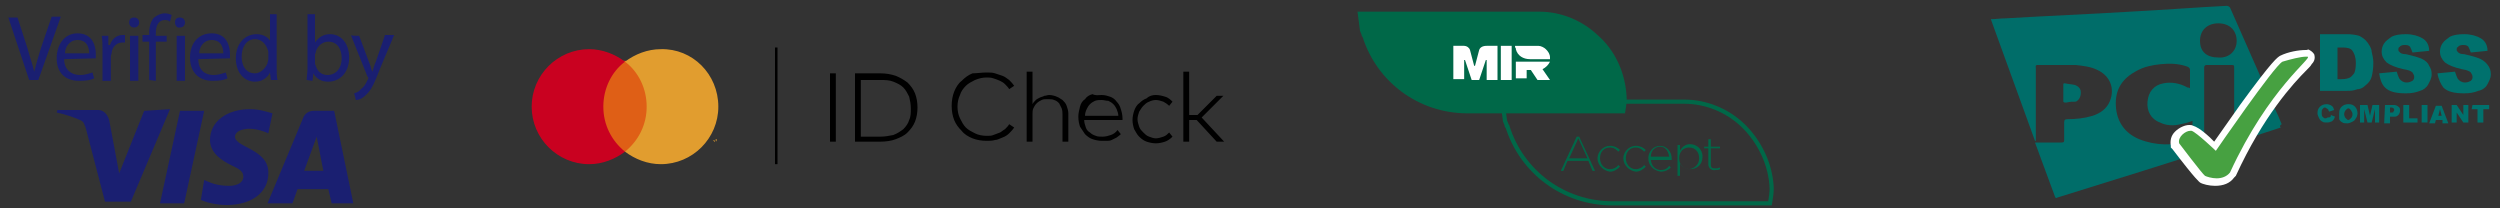 <?xml version="1.0" encoding="utf-8"?>
<!-- Generator: Adobe Illustrator 23.1.0, SVG Export Plug-In . SVG Version: 6.00 Build 0)  -->
<svg version="1.1" id="Слой_1" xmlns="http://www.w3.org/2000/svg" xmlns:xlink="http://www.w3.org/1999/xlink" x="0px" y="0px"
	 width="300px" height="25px" viewBox="0 0 300 25" style="enable-background:new 0 0 300 25;" xml:space="preserve">
<rect x="0" y="0" width="300" height="25" fill="#333333" stroke="none"/>
<style type="text/css">
	.st0{fill:#006848;}
	.st1{fill:none;stroke:#006848;stroke-width:0.5;stroke-miterlimit:10;}
	.st2{fill:#FFFFFF;}
	.st3{fill:#006D69;}
	.st4{fill:#00716D;}
	.st5{fill:#47A141;}
	.st6{fill:#1A1F71;}
	.st7{fill:#DF5F16;}
	.st8{fill:#C90120;}
	.st9{fill:#E19D2F;}
</style>
<g>
	<path class="st0" d="M191.7,4.2c-1.8-1.7-4.3-2.8-7-2.8h-21.8c0.1,0.8,0.2,1.5,0.3,2.3c0.1,0.2,0.1,0.3,0.2,0.5
		c0,0.1,0,0.2,0.1,0.2c1.7,5.4,6.7,9.2,12.6,9.2h18.9c0.1-0.6,0.2-1.2,0.2-1.8C195.1,8.8,193.8,6,191.7,4.2z"/>
	<path class="st1" d="M209.1,15c-1.8-1.7-4.3-2.8-7-2.8h-21.8c0.1,0.8,0.2,1.5,0.3,2.3c0.1,0.2,0.1,0.3,0.2,0.5c0,0.1,0,0.2,0.1,0.2
		c1.7,5.4,6.7,9.2,12.6,9.2h18.9c0.1-0.6,0.2-1.2,0.2-1.8C212.5,19.7,211.1,16.9,209.1,15z"/>
	<g>
		<path class="st2" d="M186,7.4h-4.1v0.2v1.8l0,0h1.3V8.4h0.5l0.8,1.2h1.5l-0.9-1.3C185.5,8.1,185.8,7.8,186,7.4z"/>
		<path class="st2" d="M185.5,5.9c-0.2-0.2-0.6-0.4-0.9-0.4h-2.8c0,0.1,0,0.2,0.1,0.3v0.1l0,0c0.2,0.8,0.9,1.2,1.7,1.2h2.4
			c0-0.1,0-0.2,0-0.2C186,6.5,185.8,6.2,185.5,5.9z"/>
		<path class="st2" d="M177.5,6L177,7.9h-0.1L176.4,6c-0.1-0.3-0.4-0.5-0.7-0.5h-1.3v4h1.3V7.2h0.1l0.8,2.4h0.9l0.8-2.4h0.1v2.4h1.3
			V5.5h-1.3C177.9,5.5,177.6,5.7,177.5,6"/>
		<rect x="180.1" y="5.5" class="st2" width="1.3" height="4.1"/>
	</g>
	<g>
		<path class="st0" d="M189.2,16.4h0.3l1.9,4.1h-0.3l-0.5-1.2h-2.5l-0.5,1.2h-0.3L189.2,16.4z M190.5,19l-1.1-2.4l-1.1,2.4H190.5z"
			/>
		<path class="st0" d="M191.7,19L191.7,19c0-0.8,0.7-1.5,1.5-1.5c0.5,0,0.9,0.2,1.2,0.5l-0.2,0.2c-0.2-0.2-0.5-0.5-1-0.5
			c-0.7,0-1.2,0.5-1.2,1.3l0,0c0,0.7,0.5,1.3,1.2,1.3c0.4,0,0.8-0.2,1-0.5l0.2,0.2c-0.3,0.3-0.7,0.6-1.2,0.6
			C192.4,20.5,191.7,19.8,191.7,19z"/>
		<path class="st0" d="M194.8,19L194.8,19c0-0.8,0.7-1.5,1.5-1.5c0.5,0,0.9,0.2,1.2,0.5l-0.2,0.2c-0.2-0.2-0.5-0.5-1-0.5
			c-0.7,0-1.2,0.5-1.2,1.3l0,0c0,0.7,0.5,1.3,1.2,1.3c0.4,0,0.8-0.2,1-0.5l0.2,0.2c-0.3,0.3-0.7,0.6-1.2,0.6
			C195.5,20.5,194.8,19.8,194.8,19z"/>
		<path class="st0" d="M197.8,19L197.8,19c0-0.8,0.6-1.5,1.4-1.5c0.8,0,1.4,0.7,1.4,1.5c0,0.1,0,0.1,0,0.2h-2.5
			c0.1,0.8,0.6,1.2,1.2,1.2c0.5,0,0.8-0.2,1-0.5l0.2,0.2c-0.3,0.3-0.7,0.5-1.2,0.5C198.5,20.5,197.8,19.9,197.8,19z M200.3,18.8
			c-0.1-0.6-0.4-1.2-1.1-1.2c-0.6,0-1.1,0.5-1.1,1.2H200.3z"/>
		<path class="st0" d="M201.3,17.4h0.3v0.7c0.2-0.4,0.6-0.8,1.2-0.8c0.7,0,1.5,0.5,1.5,1.5l0,0c0,1-0.7,1.5-1.5,1.5
			c-0.6,0-1-0.3-1.2-0.7v1.5h-0.3V17.4z M203.9,19L203.9,19c0-0.8-0.5-1.3-1.2-1.3s-1.2,0.5-1.2,1.3l0,0c0,0.8,0.6,1.3,1.2,1.3
			C203.4,20.2,203.9,19.7,203.9,19z"/>
		<path class="st0" d="M205,19.7v-1.9h-0.5v-0.2h0.5v-0.9h0.3v0.9h1.1v0.2h-1.1v1.9c0,0.5,0.2,0.5,0.6,0.5c0.2,0,0.2,0,0.5-0.1v0.2
			c-0.2,0.1-0.3,0.1-0.5,0.1C205.4,20.5,205,20.2,205,19.7z"/>
	</g>
</g>
<g>
	<path class="st3" d="M273.7,15.3c-1.8,0.6-3.7,1.2-5.6,1.8c0-0.2,0-0.3,0-0.4c0-2.8,0-5.7,0-8.5c0-0.4,0-0.4-0.4-0.4
		c-1,0-1.9,0-2.9,0c-0.2,0-0.3,0.1-0.3,0.3c0,2.9,0,5.8,0,8.7c0,0.2,0.1,0.3,0.3,0.3c1,0,2,0,3,0c-0.1,0-0.2,0.1-0.2,0.1
		c-6.9,2.2-13.9,4.4-20.7,6.5c-0.2,0.1-0.2,0.1-0.3-0.1c-0.8-2.2-1.6-4.3-2.4-6.5c0.2,0,0.2,0,0.4,0c0.9,0,1.9,0,2.8,0
		c0.3,0,0.3-0.1,0.3-0.3c0-0.7,0-1.4,0-2.1c0-0.3,0.1-0.4,0.4-0.4c1,0,2-0.1,3-0.4c0.9-0.3,1.7-0.8,2.1-1.8c0.6-1.5,0-3-1.5-3.7
		c-0.8-0.4-1.7-0.5-2.6-0.6c-1.5,0-3.1,0-4.6,0c-0.3,0-0.2,0.2-0.2,0.4c0,2.8,0,5.5,0,8.4c0,0.1,0,0.2,0,0.3h-0.1
		c-1.8-4.9-3.5-9.7-5.3-14.6c0.6,0,1.2-0.1,1.8-0.1c5-0.3,10-0.5,14.9-0.8c3.9-0.2,7.7-0.5,11.6-0.7c0.2,0,0.3,0.1,0.4,0.2
		c1.5,3.4,3,6.8,4.5,10.2c0.5,1.2,1.2,2.5,1.7,3.8C273.5,15.1,273.6,15.2,273.7,15.3L273.7,15.3z M262.8,10.6c0-0.2,0-0.2,0-0.3
		c0-0.6,0-1.2,0-1.9c0-0.2-0.1-0.3-0.3-0.4c-1.1-0.4-2.2-0.4-3.2-0.3c-1,0.1-2,0.3-2.9,0.8c-1.7,0.9-2.6,2.2-2.5,4.2
		c0.1,1.9,1.1,3.3,2.8,4c2,0.8,4.1,0.8,6.2,0.2c0.2-0.1,0.2-0.2,0.2-0.3c0-0.6,0-1.2,0-1.9c0-0.1,0-0.2,0-0.2
		c-0.5,0.2-0.9,0.3-1.4,0.4c-0.8,0.2-1.7,0.2-2.5-0.2c-1.1-0.4-1.6-1.4-1.5-2.5c0.1-1.2,0.8-2,1.9-2.2c1-0.2,2,0,2.9,0.5
		C262.6,10.5,262.7,10.5,262.8,10.6L262.8,10.6z M268.4,4.9c0-1.2-0.8-2.1-2.2-2.1c-1.3,0-2.2,0.8-2.2,2.1s0.8,2,2.2,2
		C267.5,7,268.4,6.1,268.4,4.9L268.4,4.9z"/>
	<path class="st3" d="M248,12.3c-0.1,0-0.2,0-0.2,0c-0.2,0-0.2-0.1-0.2-0.2c0-0.6,0-1.3,0-1.9c0-0.2,0-0.2,0.2-0.2
		c0.4,0.1,0.8,0.1,1.2,0.2c0.5,0.2,0.7,0.5,0.7,0.9c0,0.5-0.2,0.9-0.6,1.1C248.7,12.2,248.4,12.2,248,12.3L248,12.3L248,12.3z"/>
	<path class="st4" d="M278.4,4.1h3.2c0.6,0,1.2,0.1,1.5,0.2c0.4,0.2,0.7,0.4,1,0.8c0.2,0.3,0.5,0.7,0.5,1.1c0.1,0.5,0.2,0.8,0.2,1.3
		c0,0.8-0.1,1.3-0.2,1.7s-0.4,0.8-0.7,1c-0.3,0.3-0.6,0.5-1,0.5c-0.5,0.2-0.9,0.2-1.3,0.2h-3.2V4.1L278.4,4.1L278.4,4.1z M280.5,5.7
		v3.8h0.5c0.5,0,0.8-0.1,1-0.2c0.2-0.1,0.3-0.3,0.5-0.5c0.1-0.2,0.2-0.6,0.2-1.2c0-0.8-0.2-1.2-0.4-1.5c-0.2-0.3-0.6-0.4-1.2-0.4
		L280.5,5.7L280.5,5.7z"/>
	<path class="st4" d="M285.5,8.8l2.1-0.2c0.1,0.3,0.2,0.6,0.3,0.8c0.2,0.3,0.5,0.5,0.9,0.5c0.3,0,0.5-0.1,0.7-0.2
		c0.2-0.2,0.2-0.3,0.2-0.5c0-0.2-0.1-0.3-0.2-0.5c-0.2-0.2-0.5-0.3-1.1-0.4c-0.9-0.2-1.6-0.5-2-0.8c-0.4-0.4-0.6-0.8-0.6-1.3
		c0-0.4,0.1-0.7,0.3-1c0.2-0.3,0.5-0.5,0.9-0.8c0.4-0.2,1-0.3,1.7-0.3c0.8,0,1.5,0.2,2,0.5s0.8,0.8,0.8,1.5l-2,0.2
		c-0.1-0.3-0.2-0.5-0.3-0.7c-0.2-0.2-0.4-0.2-0.7-0.2c-0.2,0-0.5,0.1-0.5,0.2c-0.2,0.1-0.2,0.2-0.2,0.4c0,0.1,0.1,0.2,0.2,0.3
		c0.1,0.1,0.3,0.2,0.7,0.2c0.9,0.2,1.6,0.4,2,0.6c0.4,0.2,0.7,0.5,0.8,0.8c0.2,0.3,0.3,0.6,0.3,1c0,0.5-0.2,0.8-0.4,1.2
		s-0.6,0.7-1,0.8c-0.5,0.2-1,0.3-1.7,0.3c-1.2,0-2-0.2-2.5-0.7C285.8,10.1,285.6,9.5,285.5,8.8L285.5,8.8z"/>
	<path class="st4" d="M292.5,8.8l2.1-0.2c0.1,0.3,0.2,0.6,0.3,0.8c0.2,0.3,0.5,0.5,0.9,0.5c0.3,0,0.5-0.1,0.7-0.2
		c0.2-0.2,0.2-0.3,0.2-0.5c0-0.2-0.1-0.3-0.2-0.5c-0.2-0.2-0.5-0.3-1.1-0.4c-0.9-0.2-1.6-0.5-2-0.8c-0.4-0.4-0.6-0.8-0.6-1.3
		c0-0.4,0.1-0.7,0.3-1s0.5-0.5,0.9-0.8c0.4-0.2,1-0.3,1.7-0.3c0.8,0,1.5,0.2,2,0.5c0.5,0.3,0.8,0.8,0.8,1.5l-2,0.2
		c-0.1-0.3-0.2-0.5-0.3-0.7c-0.2-0.2-0.4-0.2-0.7-0.2c-0.2,0-0.5,0.1-0.5,0.2c-0.2,0.1-0.2,0.2-0.2,0.4c0,0.1,0.1,0.2,0.2,0.3
		c0.1,0.1,0.3,0.2,0.7,0.2c0.9,0.2,1.6,0.4,2,0.6c0.4,0.2,0.7,0.5,0.9,0.8c0.2,0.3,0.3,0.6,0.3,1c0,0.5-0.2,0.8-0.4,1.2
		c-0.2,0.4-0.6,0.7-1.1,0.8c-0.5,0.2-1,0.3-1.7,0.3c-1.2,0-2-0.2-2.5-0.7C292.9,10.1,292.6,9.5,292.5,8.8L292.5,8.8z"/>
	<path class="st4" d="M279.7,13.8l0.5,0.2c-0.1,0.2-0.1,0.3-0.2,0.4s-0.2,0.2-0.3,0.2c-0.2,0.1-0.3,0.1-0.5,0.1
		c-0.2,0-0.4,0-0.5-0.1c-0.2-0.1-0.3-0.2-0.4-0.4c-0.1-0.2-0.2-0.4-0.2-0.6c0-0.4,0.1-0.6,0.3-0.8c0.2-0.2,0.5-0.3,0.8-0.3
		c0.2,0,0.5,0.1,0.6,0.2c0.2,0.1,0.2,0.3,0.3,0.5l-0.6,0.2c0-0.1-0.1-0.1-0.1-0.2c0-0.1-0.1-0.1-0.2-0.2c-0.1,0-0.1-0.1-0.2-0.1
		c-0.2,0-0.2,0.1-0.3,0.2s-0.1,0.2-0.1,0.4c0,0.2,0,0.4,0.1,0.5c0.1,0.1,0.2,0.2,0.3,0.2s0.2,0,0.3-0.1
		C279.7,14.1,279.7,14,279.7,13.8L279.7,13.8z"/>
	<path class="st4" d="M280.7,13.6c0-0.4,0.1-0.6,0.3-0.8c0.2-0.2,0.5-0.3,0.8-0.3c0.4,0,0.6,0.1,0.8,0.3c0.2,0.2,0.3,0.5,0.3,0.8
		c0,0.2-0.1,0.5-0.2,0.6c-0.1,0.2-0.2,0.3-0.4,0.4c-0.2,0.1-0.4,0.2-0.6,0.2s-0.5,0-0.6-0.1c-0.2-0.1-0.3-0.2-0.4-0.4
		C280.7,14.1,280.7,13.9,280.7,13.6L280.7,13.6z M281.3,13.7c0,0.2,0.1,0.4,0.2,0.5c0.1,0.1,0.2,0.2,0.3,0.2s0.2-0.1,0.3-0.2
		c0.1-0.1,0.2-0.2,0.2-0.5c0-0.2-0.1-0.3-0.2-0.5c-0.1-0.1-0.2-0.2-0.3-0.2s-0.2,0.1-0.3,0.2C281.4,13.3,281.3,13.5,281.3,13.7
		L281.3,13.7z"/>
	<path class="st4" d="M283.3,12.6h0.8l0.3,1.3l0.3-1.3h0.8v2.1h-0.5v-1.6l-0.4,1.6h-0.5l-0.4-1.6v1.6h-0.5V12.6z"/>
	<path class="st4" d="M286.2,12.6h1.1c0.2,0,0.4,0.1,0.5,0.2c0.2,0.1,0.2,0.3,0.2,0.5c0,0.2-0.1,0.4-0.2,0.5
		c-0.2,0.2-0.3,0.2-0.6,0.2h-0.4v0.8h-0.7L286.2,12.6z M286.8,13.5h0.2c0.2,0,0.2,0,0.2-0.1c0.1-0.1,0.1-0.1,0.1-0.2
		c0-0.1,0-0.2-0.1-0.2c-0.1-0.1-0.2-0.1-0.2-0.1h-0.2V13.5L286.8,13.5z"/>
	<path class="st4" d="M288.4,12.6h0.7v1.6h1v0.5h-1.7L288.4,12.6L288.4,12.6z"/>
	<rect x="290.6" y="12.6" class="st4" width="0.7" height="2.1"/>
	<path class="st4" d="M293.1,14.4h-0.8l-0.1,0.4h-0.7l0.8-2.1h0.7l0.8,2.1h-0.7V14.4z M293,13.9l-0.2-0.8l-0.2,0.8H293z"/>
	<path class="st4" d="M294.2,12.6h0.6l0.8,1.2v-1.2h0.6v2.1h-0.6l-0.8-1.2v1.2h-0.6V12.6z"/>
	<path class="st4" d="M296.7,12.6h2v0.5H298v1.6h-0.7v-1.6h-0.7L296.7,12.6L296.7,12.6z"/>
	<path class="st5" d="M266,21.9c-0.7,0-1.4-0.2-1.6-0.4c-0.2-0.2-1.3-1.5-3.2-3.9l-0.1-0.1v-0.1c-0.1-0.5,0.1-0.9,0.4-1.4
		c0.4-0.5,0.9-0.7,1.3-0.7c0.1,0,0.2,0,0.3,0.1c0.6,0.2,1.9,1.4,2.7,2.1c0.6-0.8,1.9-2.8,3.4-4.8c3.9-5.3,4.4-5.5,4.6-5.7
		c1-0.5,2.2-0.6,2.9-0.6c0.1,0,0.2,0,0.3,0c0.2,0,0.4,0.2,0.5,0.3c0.2,0.4-0.1,0.6-0.8,1.4c-1.5,1.7-5.2,5.6-8.5,12.9v0.1v0.1
		C267.6,21.6,266.9,21.9,266,21.9L266,21.9z"/>
	<path class="st2" d="M276.7,6.8c0.1,0,0.2,0,0.2,0c0.7,0.1-4.6,3.7-9.3,13.9c-0.4,0.5-1,0.7-1.6,0.7c-0.6,0-1.2-0.2-1.4-0.3
		c-0.3-0.2-3.1-3.9-3.1-3.9c-0.2-0.8,0.8-1.5,1.3-1.5c0.1,0,0.1,0,0.2,0c0.6,0.2,2.9,2.4,2.9,2.4s7-10.2,8-10.7
		C274.9,7.1,276.1,6.8,276.7,6.8 M276.7,6c-0.8,0-2.1,0.2-3.1,0.7c-0.3,0.2-0.8,0.4-4.8,5.9c-1.2,1.7-2.4,3.4-3.1,4.4
		c-0.2-0.2-0.3-0.3-0.5-0.5c-1.2-1.1-1.7-1.3-2-1.4c-0.2-0.1-0.3-0.1-0.5-0.1c-0.5,0-1.2,0.3-1.7,0.8c-0.5,0.5-0.6,1.1-0.5,1.7v0.2
		l0.2,0.2c2.9,3.8,3.2,3.9,3.3,4c0.3,0.2,1.1,0.4,1.8,0.4c1,0,1.8-0.3,2.3-1l0.1-0.1l0.1-0.1c3.3-7.2,6.9-11.1,8.5-12.7
		c0.3-0.3,0.5-0.5,0.6-0.7c0.2-0.2,0.5-0.6,0.3-1.2c-0.2-0.3-0.5-0.5-0.8-0.6C277,6,276.9,6,276.7,6L276.7,6z"/>
</g>
<g>
	<path class="st6" d="M3.5,9.6L1,2.1h1.1l1.2,3.7c0.3,1.1,0.6,1.9,0.8,2.8l0,0c0.2-0.8,0.5-1.8,0.8-2.8l1.3-3.8h1.1L4.6,9.6L3.5,9.6
		L3.5,9.6z M7.7,7.1C7.7,8.4,8.6,9,9.6,9c0.7,0,1.1-0.2,1.5-0.3l0.2,0.7c-0.4,0.2-0.9,0.3-1.8,0.3C7.7,9.7,6.8,8.6,6.8,7
		S7.7,4,9.3,4c1.8,0,2.2,1.5,2.2,2.5c0,0.2,0,0.4,0,0.5L7.7,7.1z M10.7,6.4c0-0.6-0.2-1.6-1.4-1.6c-1,0-1.5,0.9-1.5,1.6H10.7z
		 M12.3,6c0-0.6,0-1.2-0.1-1.7h0.8v1.1h0.2c0.2-0.7,0.8-1.2,1.5-1.2c0.1,0,0.2,0,0.3,0v0.9c-0.1,0-0.2,0-0.3,0
		c-0.7,0-1.2,0.5-1.3,1.2c0,0.2-0.1,0.3-0.1,0.5v2.9h-1L12.3,6L12.3,6L12.3,6z M16.7,2.7c0,0.3-0.2,0.6-0.6,0.6S15.5,3,15.5,2.7
		c0-0.4,0.2-0.6,0.6-0.6S16.7,2.4,16.7,2.7L16.7,2.7z M15.6,4.3h1v5.4h-1V4.3L15.6,4.3z M17.9,9.6V5h-0.8V4.2h0.8V4
		c0-0.8,0.2-1.5,0.6-1.9c0.4-0.3,0.8-0.5,1.3-0.5c0.3,0,0.6,0.1,0.8,0.2l-0.2,0.8c-0.1-0.1-0.3-0.2-0.6-0.2c-0.8,0-1.1,0.7-1.1,1.6
		v0.3h1.3V5h-1.3v4.7L17.9,9.6L17.9,9.6z M22.2,2.7c0,0.3-0.2,0.6-0.6,0.6C21.2,3.4,21,3,21,2.7c0-0.4,0.2-0.6,0.6-0.6
		S22.2,2.4,22.2,2.7L22.2,2.7z M21.2,4.3h1v5.4h-1V4.3L21.2,4.3z M23.8,7.1c0,1.3,0.8,1.9,1.8,1.9c0.7,0,1.1-0.2,1.5-0.3l0.2,0.7
		c-0.4,0.2-0.9,0.3-1.8,0.3c-1.7,0-2.7-1.1-2.7-2.8S23.8,4,25.4,4c1.8,0,2.2,1.5,2.2,2.5c0,0.2,0,0.4,0,0.5L23.8,7.1z M26.8,6.4
		c0-0.6-0.2-1.6-1.4-1.6c-1,0-1.5,0.9-1.5,1.6H26.8z M33.2,1.7v6.5c0,0.5,0,1,0.1,1.4h-0.8l-0.1-0.9l0,0c-0.3,0.6-0.9,1.1-1.8,1.1
		c-1.3,0-2.3-1.1-2.3-2.8c0-1.8,1.1-2.9,2.5-2.9c0.8,0,1.4,0.4,1.6,0.8l0,0V1.7H33.2L33.2,1.7z M32.2,6.4c0-0.2,0-0.3-0.1-0.5
		c-0.2-0.6-0.7-1.2-1.5-1.2c-1,0-1.6,0.9-1.6,2.1c0,1.1,0.5,2,1.6,2c0.6,0,1.2-0.5,1.5-1.2c0-0.2,0.1-0.3,0.1-0.5V6.4L32.2,6.4z
		 M36.8,9.6c0-0.4,0.1-0.9,0.1-1.4V1.7h0.9v3.4l0,0c0.4-0.6,1-1,1.8-1c1.4,0,2.3,1.2,2.3,2.8c0,1.9-1.2,2.9-2.5,2.9
		c-0.8,0-1.4-0.3-1.8-1l0,0l-0.1,0.9L36.8,9.6L36.8,9.6z M37.8,7.5c0,0.2,0,0.2,0.1,0.4C38.1,8.6,38.6,9,39.3,9C40.3,9,41,8.2,41,7
		c0-1.1-0.5-2-1.6-2c-0.7,0-1.3,0.5-1.5,1.2c0,0.2-0.1,0.2-0.1,0.4L37.8,7.5L37.8,7.5z M43.1,4.3l1.2,3.2c0.2,0.4,0.2,0.8,0.4,1.1
		l0,0c0.1-0.3,0.2-0.8,0.4-1.2l1.1-3.2h1.1L45.7,8c-0.7,1.8-1.1,2.8-1.8,3.4c-0.5,0.5-0.9,0.6-1.2,0.6l-0.2-0.8
		c0.3-0.1,0.6-0.2,0.8-0.5c0.3-0.2,0.6-0.6,0.8-1.1c0.1-0.1,0.1-0.2,0.1-0.2s0-0.2-0.1-0.2l-2-5C42,4.3,43.1,4.3,43.1,4.3z
		 M17.3,13.3l-3,7.5l-1.2-6.4c-0.2-0.7-0.7-1.2-1.3-1.2H6.9l-0.1,0.3c1,0.2,2.1,0.6,2.8,0.9c0.5,0.2,0.5,0.5,0.7,1l2.3,8.8h3.1
		l4.7-11.1L17.3,13.3L17.3,13.3z M21.6,13.3l-2.4,11.1h2.9l2.4-11.1H21.6z M28.2,16.4c0-0.4,0.4-0.8,1.2-0.9
		c0.4-0.1,1.5-0.1,2.8,0.5l0.5-2.4c-0.7-0.2-1.6-0.5-2.7-0.5c-2.8,0-4.8,1.5-4.8,3.7c0,1.6,1.5,2.5,2.5,3c1.1,0.5,1.5,0.8,1.5,1.4
		c0,0.8-0.9,1.1-1.7,1.1c-1.5,0-2.3-0.4-3-0.7L24.1,24c0.7,0.3,1.9,0.6,3.1,0.6c3,0,5-1.5,5-3.8C32.3,17.9,28.2,17.7,28.2,16.4
		 M36.5,20.5l1.5-4.1l0.8,4.1H36.5L36.5,20.5z M37.6,13.3c-0.5,0-1,0.3-1.2,0.8l-4.3,10.3h3l0.6-1.7h3.7l0.4,1.7h2.6l-2.3-11.1
		L37.6,13.3L37.6,13.3L37.6,13.3L37.6,13.3z"/>
</g>
<g>
	<g id="XMLID_121_">
		<rect x="72" y="7.3" class="st7" width="6.1" height="10.9"/>
		<path id="XMLID_125_" class="st8" d="M72.4,12.8c0-2.2,1-4.2,2.6-5.4c-1.2-0.9-2.7-1.5-4.3-1.5c-3.8,0-6.9,3.1-6.9,6.9
			c0,3.8,3.1,6.9,6.9,6.9c1.6,0,3.1-0.6,4.3-1.5C73.4,16.9,72.4,15,72.4,12.8z"/>
		<path class="st9" d="M86.2,12.8c0,3.8-3.1,6.9-6.9,6.9c-1.6,0-3.1-0.6-4.3-1.5c1.6-1.3,2.6-3.2,2.6-5.4s-1-4.2-2.6-5.4
			c1.2-0.9,2.7-1.5,4.3-1.5C83.1,5.8,86.2,8.9,86.2,12.8z"/>
		<path class="st9" d="M85.5,17v-0.2h0.1v0h-0.2v0h0.1L85.5,17L85.5,17z M86,17v-0.3h-0.1L85.8,17l-0.1-0.2h-0.1V17h0v-0.2l0.1,0.2
			h0.1l0.1-0.2L86,17L86,17z"/>
	</g>
	<polygon points="93.3,19.7 93,19.7 93,17.4 93,12.7 93,8 93,5.7 93.3,5.7 93.3,10.4 93.3,15 	"/>
	<path d="M100.3,17h-0.7V8.8h0.7V17z M105.6,8.8c0.7,0,1.3,0.1,1.9,0.3c0.5,0.2,1,0.5,1.4,0.8c0.4,0.4,0.7,0.8,0.9,1.3
		c0.2,0.5,0.3,1.1,0.3,1.7c0,0.6-0.1,1.2-0.3,1.7c-0.2,0.5-0.5,0.9-0.9,1.3c-0.4,0.4-0.9,0.6-1.4,0.8c-0.5,0.2-1.2,0.3-1.9,0.3h-3
		V8.8H105.6z M103.3,9.5v6.9h2.3c0.6,0,1.1-0.1,1.6-0.2c0.5-0.2,0.8-0.4,1.2-0.7c0.3-0.3,0.6-0.7,0.7-1.1c0.2-0.4,0.2-0.9,0.2-1.4
		c0-0.5-0.1-1-0.2-1.4c-0.2-0.4-0.4-0.8-0.7-1.1c-0.3-0.3-0.7-0.5-1.2-0.7c-0.5-0.2-1-0.2-1.6-0.2H103.3z M118.4,8.7
		c0.4,0,0.7,0,1,0.1c0.3,0.1,0.6,0.2,0.9,0.3c0.3,0.1,0.5,0.3,0.8,0.5c0.2,0.2,0.4,0.4,0.6,0.7l-0.6,0.4c-0.1-0.2-0.3-0.4-0.5-0.6
		c-0.2-0.2-0.4-0.3-0.6-0.4c-0.2-0.1-0.5-0.2-0.8-0.3c-0.3-0.1-0.5-0.1-0.8-0.1c-0.5,0-0.9,0.1-1.4,0.3c-0.4,0.2-0.8,0.4-1.1,0.7
		c-0.3,0.3-0.6,0.7-0.7,1.1c-0.2,0.4-0.3,0.9-0.3,1.4c0,0.5,0.1,1,0.3,1.4c0.2,0.4,0.4,0.8,0.7,1.1c0.3,0.3,0.7,0.5,1.1,0.7
		c0.4,0.2,0.9,0.3,1.4,0.3c0.3,0,0.6,0,0.8-0.1c0.3-0.1,0.5-0.2,0.8-0.3c0.2-0.1,0.4-0.3,0.6-0.4c0.2-0.2,0.4-0.4,0.5-0.6l0.6,0.4
		c-0.2,0.3-0.4,0.5-0.6,0.7c-0.2,0.2-0.5,0.4-0.8,0.5c-0.3,0.1-0.6,0.3-0.9,0.3c-0.3,0.1-0.7,0.1-1,0.1c-0.6,0-1.2-0.1-1.7-0.3
		c-0.5-0.2-1-0.5-1.3-0.9c-0.4-0.4-0.7-0.8-0.9-1.3c-0.2-0.5-0.3-1.1-0.3-1.7c0-0.6,0.1-1.2,0.3-1.7c0.2-0.5,0.5-1,0.9-1.3
		c0.4-0.4,0.8-0.7,1.3-0.9C117.2,8.8,117.8,8.7,118.4,8.7z M123.9,12.5c0.1-0.2,0.2-0.3,0.4-0.5c0.1-0.1,0.3-0.2,0.5-0.3
		c0.2-0.1,0.4-0.1,0.5-0.2c0.2,0,0.4-0.1,0.6-0.1c0.3,0,0.7,0.1,0.9,0.2c0.3,0.1,0.5,0.3,0.7,0.4c0.2,0.2,0.4,0.4,0.5,0.7
		c0.1,0.3,0.2,0.6,0.2,0.9V17h-0.7v-3.2c0-0.3,0-0.5-0.1-0.8c-0.1-0.2-0.2-0.4-0.3-0.6c-0.2-0.2-0.3-0.3-0.6-0.4
		c-0.2-0.1-0.5-0.1-0.8-0.1c-0.3,0-0.5,0-0.7,0.1c-0.2,0.1-0.4,0.2-0.6,0.4c-0.2,0.2-0.3,0.4-0.4,0.6c-0.1,0.2-0.1,0.5-0.1,0.7V17
		h-0.7V8.6h0.7V12.5z M132.2,11.4c0.4,0,0.7,0.1,1,0.2c0.3,0.1,0.6,0.3,0.8,0.6c0.2,0.2,0.4,0.5,0.5,0.9c0.1,0.3,0.2,0.7,0.2,1.1
		c0,0.1,0,0.1,0,0.1c0,0,0,0.1,0,0.1h-4.6c0,0.3,0.1,0.6,0.2,0.9c0.1,0.3,0.3,0.5,0.5,0.6c0.2,0.2,0.4,0.3,0.7,0.4
		c0.2,0.1,0.5,0.1,0.8,0.1c0.4,0,0.7-0.1,1-0.2c0.3-0.1,0.6-0.3,0.8-0.6l0.4,0.5c-0.2,0.2-0.4,0.3-0.5,0.4c-0.2,0.1-0.4,0.2-0.6,0.3
		c-0.2,0.1-0.4,0.1-0.6,0.1c-0.2,0-0.4,0-0.6,0c-0.4,0-0.8-0.1-1.1-0.2c-0.3-0.1-0.6-0.3-0.9-0.6c-0.2-0.3-0.4-0.6-0.6-0.9
		c-0.1-0.3-0.2-0.7-0.2-1.2c0-0.4,0.1-0.8,0.2-1.2c0.1-0.4,0.3-0.7,0.6-0.9c0.2-0.3,0.5-0.5,0.9-0.6
		C131.5,11.5,131.8,11.4,132.2,11.4z M132.2,12c-0.3,0-0.5,0-0.8,0.1c-0.2,0.1-0.4,0.2-0.6,0.4s-0.3,0.4-0.4,0.6
		c-0.1,0.2-0.2,0.5-0.2,0.8h4c0-0.3-0.1-0.5-0.2-0.8c-0.1-0.2-0.2-0.4-0.4-0.6c-0.2-0.2-0.4-0.3-0.6-0.4
		C132.7,12.1,132.5,12,132.2,12z M138.7,11.4c0.4,0,0.8,0.1,1.1,0.2c0.4,0.1,0.7,0.4,0.9,0.6l-0.4,0.5c-0.2-0.2-0.5-0.4-0.7-0.5
		c-0.3-0.1-0.6-0.2-0.9-0.2c-0.3,0-0.6,0.1-0.8,0.2c-0.3,0.1-0.5,0.3-0.7,0.5c-0.2,0.2-0.3,0.4-0.5,0.7c-0.1,0.3-0.2,0.6-0.2,0.9
		c0,0.3,0.1,0.6,0.2,0.9c0.1,0.3,0.3,0.5,0.5,0.7c0.2,0.2,0.4,0.4,0.7,0.5c0.3,0.1,0.5,0.2,0.8,0.2c0.3,0,0.6-0.1,0.9-0.2
		c0.3-0.1,0.5-0.3,0.7-0.5l0.4,0.5c-0.3,0.3-0.6,0.5-0.9,0.6c-0.3,0.1-0.7,0.2-1.1,0.2c-0.4,0-0.8-0.1-1.1-0.2
		c-0.3-0.1-0.6-0.3-0.9-0.6c-0.3-0.3-0.4-0.6-0.6-0.9c-0.1-0.3-0.2-0.7-0.2-1.1c0-0.4,0.1-0.8,0.2-1.1c0.1-0.3,0.3-0.7,0.6-0.9
		c0.3-0.3,0.6-0.5,0.9-0.6C137.9,11.5,138.3,11.4,138.7,11.4z M142.8,13.8h0.9l2.3-2.3h0.8l-2.6,2.6l2.7,2.9H146l-2.4-2.6h-0.9V17
		h-0.7V8.6h0.7V13.8z"/>
</g>
</svg>

